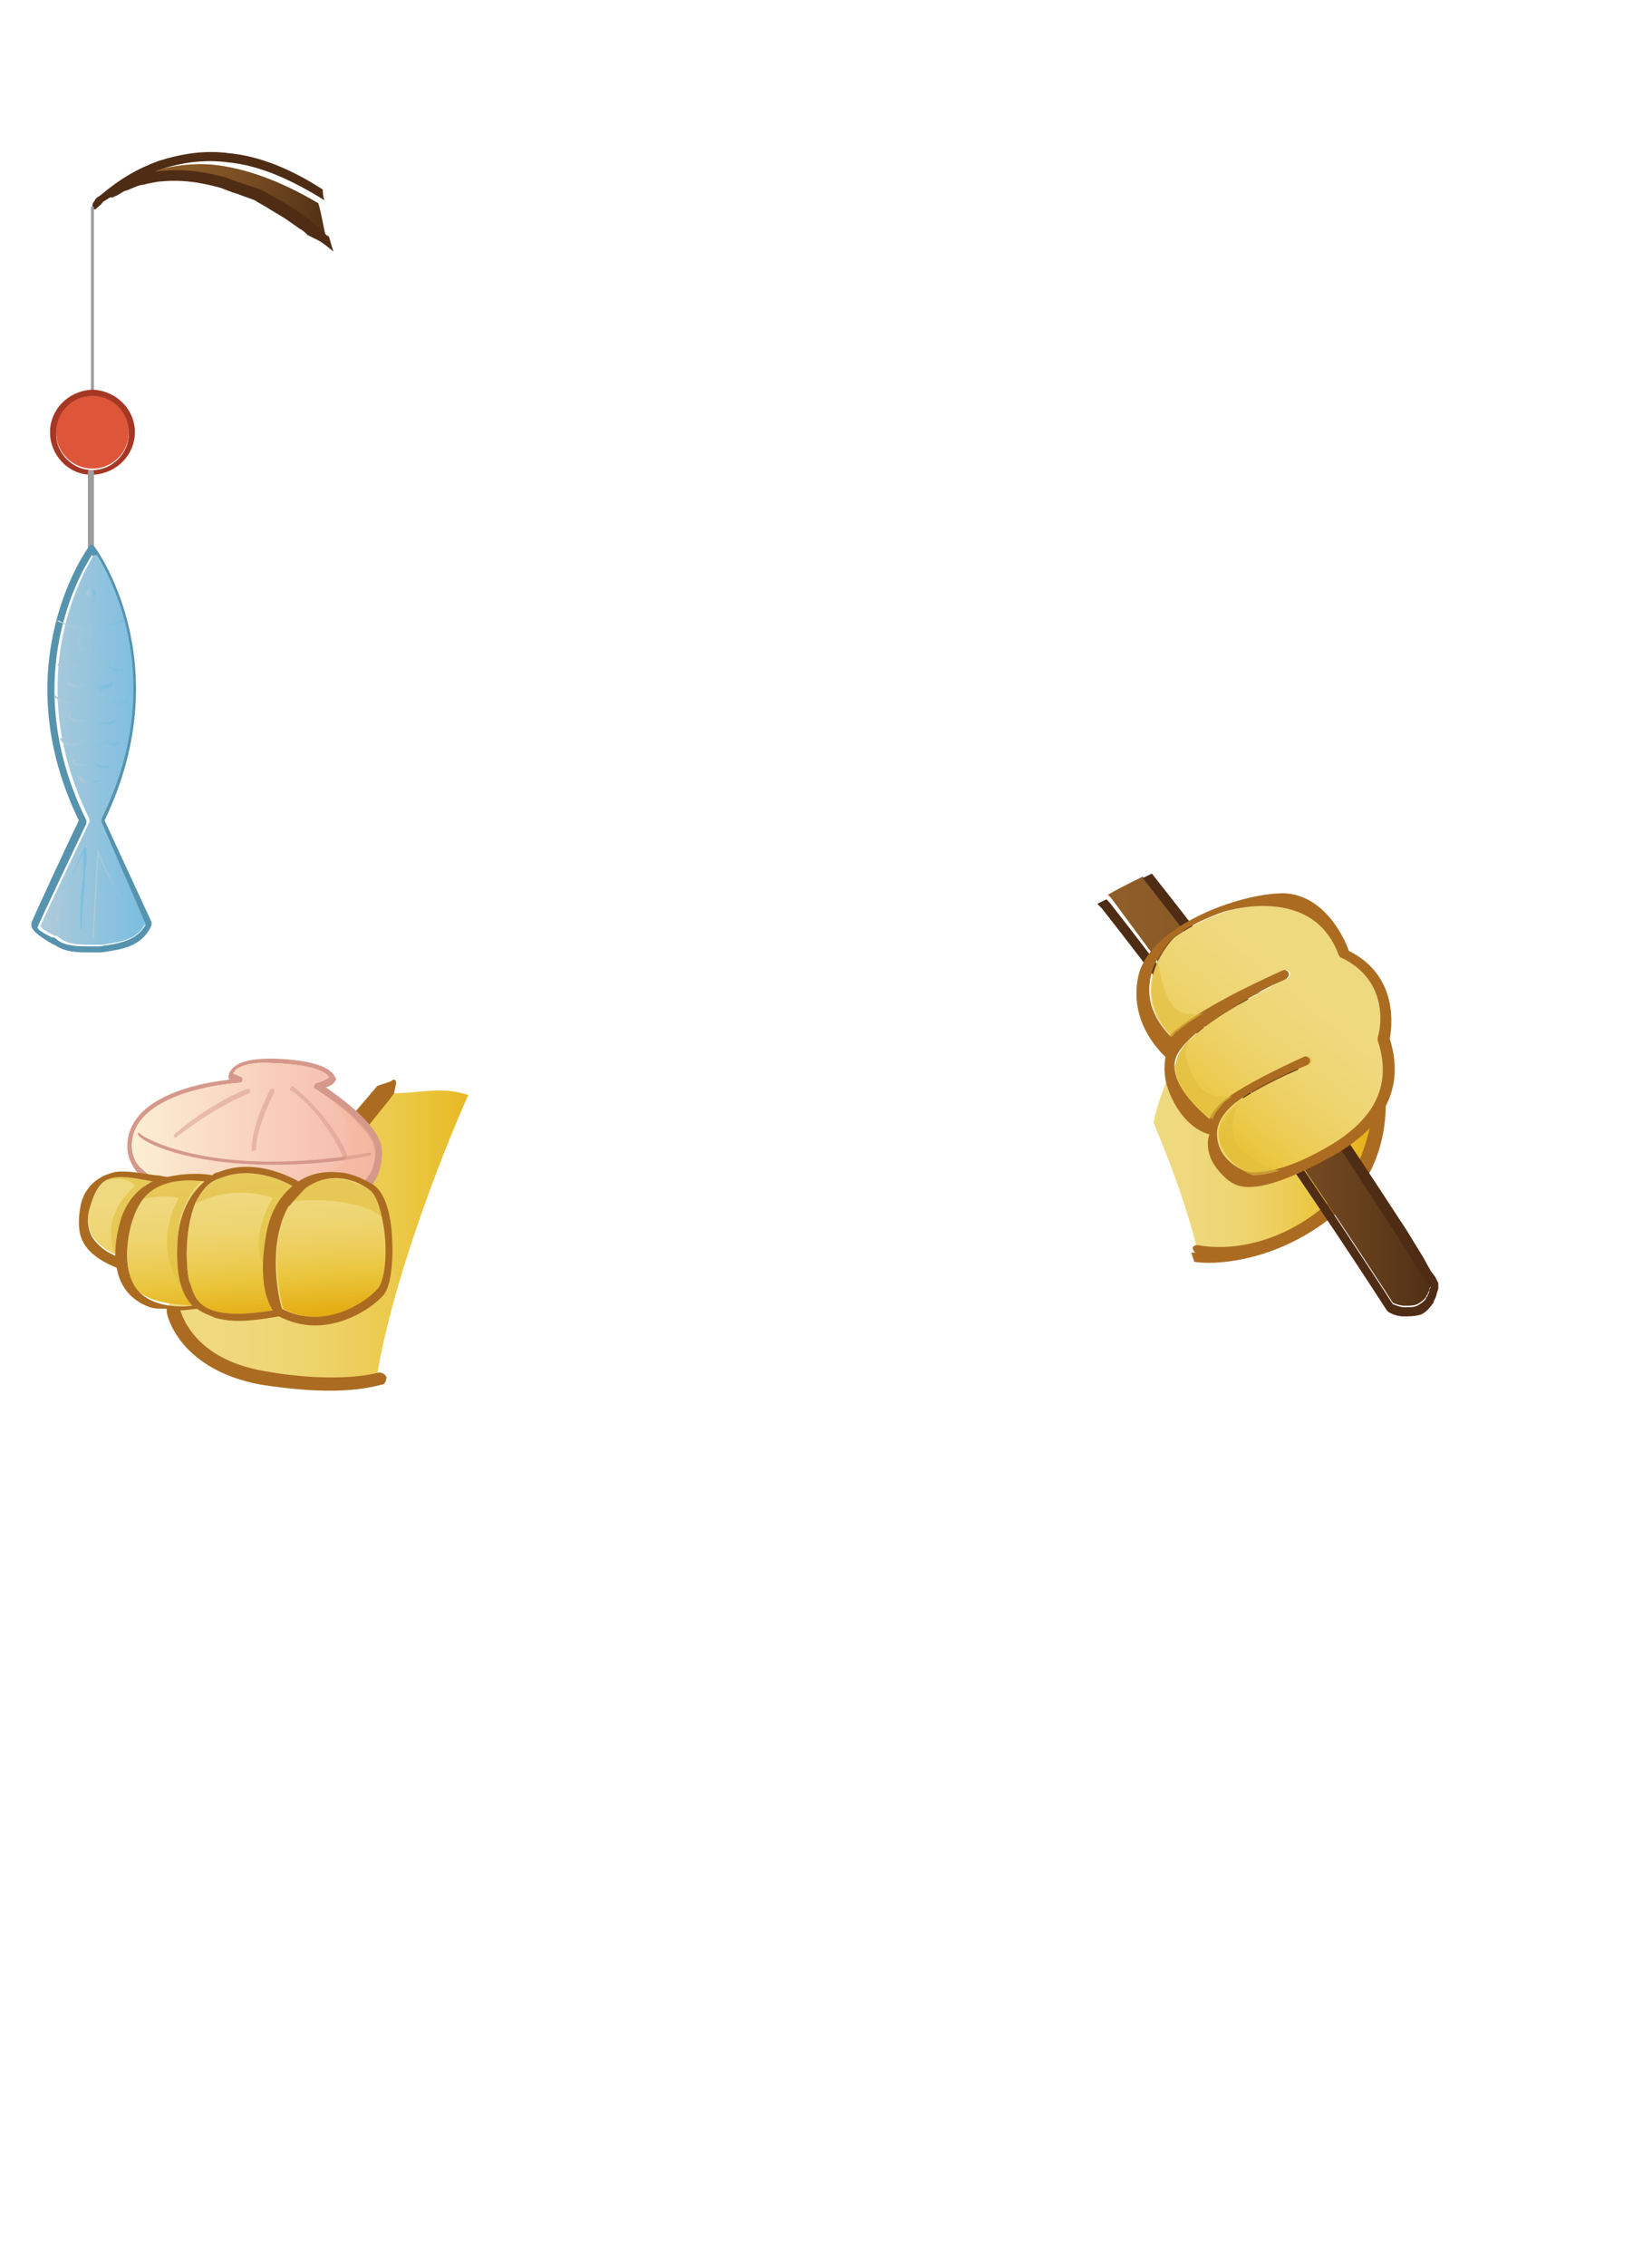 <?xml version="1.0" encoding="utf-8"?>
<!-- Generator: Adobe Illustrator 21.0.0, SVG Export Plug-In . SVG Version: 6.00 Build 0)  -->
<svg version="1.1" id="圖層_1" xmlns="http://www.w3.org/2000/svg" xmlns:xlink="http://www.w3.org/1999/xlink" x="0px" y="0px"
	 viewBox="0 0 109 149.4" style="enable-background:new 0 0 109 149.4;" xml:space="preserve">
<style type="text/css">
	.st0{fill:#AB6C21;}
	.st1{fill:url(#SVGID_1_);}
	.st2{fill:#D6988B;}
	.st3{fill:url(#SVGID_2_);}
	.st4{opacity:0.5;fill:#D6988B;enable-background:new    ;}
	.st5{opacity:0.4;fill:#F3B699;enable-background:new    ;}
	.st6{fill:url(#SVGID_3_);}
	.st7{fill:url(#SVGID_4_);}
	.st8{fill:url(#SVGID_5_);}
	.st9{fill:url(#SVGID_6_);}
	.st10{opacity:0.6;fill:#E1BE3F;enable-background:new    ;}
	.st11{fill:url(#SVGID_7_);}
	.st12{fill:url(#SVGID_8_);}
	.st13{fill:url(#SVGID_9_);}
	.st14{fill:#4F2C14;}
	.st15{fill:#9E9E9F;}
	.st16{fill:url(#SVGID_10_);}
	.st17{opacity:0.6;}
	.st18{fill:#E1BE3F;}
	.st19{fill:#A53725;}
	.st20{fill:#DD563A;}
	.st21{fill:#5693AE;}
	.st22{fill:url(#SVGID_11_);}
	.st23{fill:url(#SVGID_12_);}
	.st24{fill:url(#SVGID_13_);}
	.st25{fill:url(#SVGID_14_);}
	.st26{fill:url(#SVGID_15_);}
	.st27{fill:url(#SVGID_16_);}
	.st28{fill:url(#SVGID_17_);}
	.st29{fill:url(#SVGID_18_);}
	.st30{fill:url(#SVGID_19_);}
	.st31{fill:url(#SVGID_20_);}
	.st32{fill:url(#SVGID_21_);}
	.st33{fill:url(#SVGID_22_);}
</style>
<path class="st0" d="M20.3,85c0,0,0.1,1.4,1.4,1.5l-0.2,0.2l-1.1-0.4L20.3,85z"/>
<g>
	<g>
		
			<linearGradient id="SVGID_1_" gradientUnits="userSpaceOnUse" x1="11.23" y1="70.374" x2="33.29" y2="70.374" gradientTransform="matrix(1 0 0 -1 0 152)">
			<stop  offset="0" style="stop-color:#EFD97F"/>
			<stop  offset="0.198" style="stop-color:#EFD87C"/>
			<stop  offset="0.373" style="stop-color:#EED571"/>
			<stop  offset="0.539" style="stop-color:#EDCF5F"/>
			<stop  offset="0.698" style="stop-color:#EBC845"/>
			<stop  offset="0.753" style="stop-color:#EAC53B"/>
			<stop  offset="1" style="stop-color:#E5AD14"/>
		</linearGradient>
		<path class="st1" d="M30.9,72.2c-1.9-0.6-3-0.1-5.4-0.1l-2.4,3l-3.4,3.8l-4.8,3.9l-3.8,2.9c0,0,0.2,3.7,4.8,4.9
			c3.5,0.9,7.3,0.8,8.9,0.6C25.7,85,29.1,76.2,30.9,72.2z"/>
		<path class="st0" d="M25.5,90.8c-0.1-0.2-0.3-0.3-0.5-0.3c0,0-2.6,0.8-7.6-0.1c-4.6-0.8-5.4-3.7-5.5-4l-0.1-0.2h-0.2l-0.4-0.1
			L11,86.3c0,0.1,0,0.1,0,0.2c0,0.2,0.8,3.8,6.2,4.8c1.9,0.3,3.4,0.4,4.6,0.4c2.2,0,3.3-0.4,3.4-0.4C25.4,91.3,25.5,91,25.5,90.8z"
			/>
		<path class="st0" d="M25.8,71.3L25.8,71.3l-0.9,0.3c0,0-4.3,5-5.2,6.4l0.2,0.1l0.9-0.1l0.8-0.4l4.1-5.1l0.3-0.4l0.1-0.5
			C26.2,71.4,26.1,71,25.8,71.3z"/>
	</g>
	<g>
		<path class="st2" d="M25.2,75.9c0-1.6-2.7-3.5-3.7-4.2c0.3-0.1,0.5-0.2,0.6-0.4c0.1-0.1,0.1-0.2,0-0.3c-0.2-0.4-0.9-1.1-4.1-1.2
			c-1.4,0-2.3,0.2-2.7,0.7c-0.3,0.3-0.2,0.6-0.2,0.6v0.1c-1.9,0.2-6.7,1.1-6.7,4.4c0,0.7,0.3,1.3,0.8,1.9c1.8,1.7,6.2,2,9.3,2
			c1.6,0,2.9-0.1,3.2-0.1c1.2-0.1,2.2-0.5,2.8-1.2C25.3,77.2,25.2,75.9,25.2,75.9z M24.1,77.8c-0.5,0.6-1.4,1-2.5,1.1
			c-1,0.1-9.6,0.7-12.2-1.8c-0.5-0.4-0.7-1-0.7-1.6c0.1-3.7,7.1-4.1,7.1-4.1c0.1,0,0.2-0.1,0.2-0.2s0-0.2-0.1-0.2l-0.5-0.2
			c0-0.1,0.1-0.1,0.1-0.2c0.2-0.2,0.8-0.6,2.4-0.5c3.3,0.1,3.7,0.8,3.8,0.9c0,0.1-0.4,0.3-0.8,0.4c-0.1,0-0.1,0.1-0.2,0.2
			c0,0.1,0,0.2,0.1,0.2c1.1,0.7,3.9,2.7,3.9,4.1C24.8,75.9,24.8,77,24.1,77.8z"/>
		
			<linearGradient id="SVGID_2_" gradientUnits="userSpaceOnUse" x1="8.671" y1="77.441" x2="24.719" y2="77.441" gradientTransform="matrix(1 0 0 -1 0 152)">
			<stop  offset="0" style="stop-color:#FCEFD2"/>
			<stop  offset="1" style="stop-color:#F5B7A8"/>
		</linearGradient>
		<path class="st3" d="M24.1,77.8c-0.5,0.6-1.4,1-2.5,1.1c-1,0.1-9.6,0.7-12.2-1.8c-0.5-0.4-0.7-1-0.7-1.6c0.1-3.7,7.1-4.1,7.1-4.1
			c0.1,0,0.2-0.1,0.2-0.2s0-0.2-0.1-0.2l-0.5-0.2c0-0.1,0.1-0.1,0.1-0.2c0.2-0.2,0.8-0.6,2.4-0.5c3.3,0.1,3.7,0.8,3.8,0.9
			c0,0.1-0.4,0.3-0.8,0.4c-0.1,0-0.1,0.1-0.2,0.2c0,0.1,0,0.2,0.1,0.2c1.1,0.7,3.9,2.7,3.9,4.1C24.8,75.9,24.8,77,24.1,77.8z"/>
		<path class="st2" d="M18,76.8c-5.7,0-8.7-1.5-8.9-2v-0.1h0.1c0.1,0.3,5,3.1,15.2,1.3c0,0,0.1,0,0.1,0.1c0,0,0,0.1-0.1,0.1
			C22,76.7,19.8,76.8,18,76.8z"/>
		<path class="st4" d="M11.6,75h-0.1c-0.1-0.1,0-0.1,0-0.2c0,0,2.1-1.9,4.8-3c0.1,0,0.2,0,0.2,0.1s0,0.2-0.1,0.2
			C13.8,73.2,11.8,74.9,11.6,75C11.7,74.9,11.7,75,11.6,75z"/>
		<path class="st4" d="M16.7,75.9c-0.1,0-0.1-0.1-0.1-0.1c0-1.6,1.2-3.9,1.2-3.9c0-0.1,0.1-0.1,0.2-0.1s0.1,0.1,0.1,0.2
			c0,0-1.2,2.3-1.2,3.8C16.9,75.8,16.8,75.9,16.7,75.9z"/>
		<path class="st4" d="M22.7,76.3c-0.1,0-0.1,0-0.1-0.1c-1.2-2.7-3.3-4.3-3.4-4.3s-0.1-0.1,0-0.2c0-0.1,0.1-0.1,0.2,0
			c0,0,2.2,1.6,3.5,4.4C22.9,76.3,22.9,76.3,22.7,76.3C22.8,76.3,22.8,76.3,22.7,76.3z"/>
		<path class="st5" d="M24.8,75.9c0-1.1-1.6-2.5-2.9-3.4c0.9,1.1,2.3,3.4-0.2,4.9c-1.4,0.8-3.1,1.3-4.7,1.5c2.3,0.1,4.3-0.1,4.7-0.1
			c1.1-0.1,2-0.4,2.5-1.1C24.8,77,24.8,75.9,24.8,75.9z"/>
	</g>
	<g>
		
			<linearGradient id="SVGID_3_" gradientUnits="userSpaceOnUse" x1="21.448" y1="75.048" x2="22.197" y2="65.553" gradientTransform="matrix(1 0 0 -1 0 152)">
			<stop  offset="0" style="stop-color:#EFD97F"/>
			<stop  offset="0.198" style="stop-color:#EFD87C"/>
			<stop  offset="0.373" style="stop-color:#EED571"/>
			<stop  offset="0.539" style="stop-color:#EDCF5F"/>
			<stop  offset="0.698" style="stop-color:#EBC845"/>
			<stop  offset="0.753" style="stop-color:#EAC53B"/>
			<stop  offset="1" style="stop-color:#E5AD14"/>
		</linearGradient>
		<path class="st6" d="M25.4,80.8c0.3,1.7,0.1,3.7-0.4,4.2c-0.9,1-3.6,2.7-6.3,1.3c-0.2-0.6-1-4.1,0.4-6.7c0.3-0.6,0.7-1,1-1.3
			c1.4-1.1,3.1-0.8,4.2,0C24.8,78.8,25.2,79.7,25.4,80.8z"/>
		
			<linearGradient id="SVGID_4_" gradientUnits="userSpaceOnUse" x1="15.553" y1="74.585" x2="16.303" y2="65.089" gradientTransform="matrix(1 0 0 -1 0 152)">
			<stop  offset="0" style="stop-color:#EFD97F"/>
			<stop  offset="0.198" style="stop-color:#EFD87C"/>
			<stop  offset="0.373" style="stop-color:#EED571"/>
			<stop  offset="0.539" style="stop-color:#EDCF5F"/>
			<stop  offset="0.698" style="stop-color:#EBC845"/>
			<stop  offset="0.753" style="stop-color:#EAC53B"/>
			<stop  offset="1" style="stop-color:#E5AD14"/>
		</linearGradient>
		<path class="st7" d="M14.5,77.7c1.9-0.8,3.9,0,4.8,0.5c-0.7,0.6-1.4,1.5-1.7,3c-0.6,3.1,0,4.6,0.4,5.2c-4.7,0.8-5.1-0.7-5.4-1.6
			c0-0.1-0.1-0.2-0.1-0.3c-0.2-0.6-0.4-3.3,0.4-5.2C13.3,78.5,13.8,77.9,14.5,77.7z"/>
		
			<linearGradient id="SVGID_5_" gradientUnits="userSpaceOnUse" x1="10.731" y1="74.202" x2="11.48" y2="64.707" gradientTransform="matrix(1 0 0 -1 0 152)">
			<stop  offset="0" style="stop-color:#EFD97F"/>
			<stop  offset="0.198" style="stop-color:#EFD87C"/>
			<stop  offset="0.373" style="stop-color:#EED571"/>
			<stop  offset="0.539" style="stop-color:#EDCF5F"/>
			<stop  offset="0.698" style="stop-color:#EBC845"/>
			<stop  offset="0.753" style="stop-color:#EAC53B"/>
			<stop  offset="1" style="stop-color:#E5AD14"/>
		</linearGradient>
		<path class="st8" d="M9.2,85.2c-0.6-0.5-0.9-1.6-0.8-2.9c0.1-1.6,0.7-3.1,1.5-3.7c1.1-0.9,2.8-0.8,3.6-0.7
			c-0.7,0.6-1.7,1.8-1.8,4.1c-0.1,2.2,0.3,3.4,1,4.1C11.8,86,10.2,86,9.2,85.2z"/>
		<g>
			
				<linearGradient id="SVGID_6_" gradientUnits="userSpaceOnUse" x1="7.911" y1="73.98" x2="8.661" y2="64.484" gradientTransform="matrix(1 0 0 -1 0 152)">
				<stop  offset="0" style="stop-color:#EFD97F"/>
				<stop  offset="0.198" style="stop-color:#EFD87C"/>
				<stop  offset="0.373" style="stop-color:#EED571"/>
				<stop  offset="0.539" style="stop-color:#EDCF5F"/>
				<stop  offset="0.698" style="stop-color:#EBC845"/>
				<stop  offset="0.753" style="stop-color:#EAC53B"/>
				<stop  offset="1" style="stop-color:#E5AD14"/>
			</linearGradient>
			<path class="st9" d="M10.2,77.8c-0.7,0.3-1.6,1-2.1,2.4c-0.3,0.8-0.5,1.7-0.5,2.5c-0.5-0.2-1.1-0.6-1.5-1.2
				c-0.3-0.5-0.4-1.2-0.2-1.9C6.7,77.3,7.5,77.3,10.2,77.8z"/>
			<path class="st10" d="M10.2,77.8c-1.6-0.3-2.5-0.4-3.1,0c0.1,0,1.3-0.3,1.8,0.4c0,0-2.4,1.9-1.3,4.5c0-0.8,0.2-1.7,0.5-2.5
				C8.6,78.8,9.5,78.2,10.2,77.8z"/>
			<path class="st10" d="M9.8,78.5c-0.5,0.4-0.9,1-1.1,1.8l0.6-1.2c0,0,1.4-0.4,2.5-0.1c0,0-2,3.1,0.4,6.2l0,0
				c-0.4-0.7-0.6-1.8-0.5-3.4c0.1-2.3,1.1-3.5,1.8-4.1C12.6,77.8,11,77.8,9.8,78.5z"/>
			<path class="st10" d="M14.5,77.7c-0.7,0.3-1.2,0.8-1.6,1.7c0,0,2.2-1.4,5.1-0.4c0,0-1.6,2.5-0.6,4.4l0,0c0-0.6,0.1-1.3,0.3-2.2
				c0.3-1.5,1-2.5,1.7-3C18.4,77.8,16.5,76.9,14.5,77.7z"/>
			<path class="st10" d="M24.3,78.4c-1.2-0.7-2.9-1.1-4.2,0c-0.3,0.2-0.5,0.5-0.7,0.8c1.4-0.1,4.2-0.2,5.9,1.1
				C25.1,79.4,24.7,78.7,24.3,78.4z"/>
			<path class="st0" d="M11,86.3c0,0,0.6,0.1,0.8,0.1l0,0c0,0,0,0,0.1,0c0.5,0,0.9-0.1,1.1-0.1c0.4,0.3,0.8,0.4,1.2,0.6l0,0
				c0.4,0.1,0.9,0.2,1.5,0.2c0.7,0,1.6-0.1,2.7-0.3c0.8,0.4,1.6,0.6,2.4,0.6c2,0,3.8-1.2,4.5-2c0.6-0.7,0.7-2.9,0.5-4.6
				c-0.1-0.8-0.4-2.2-1.2-2.7c-0.7-0.4-1.5-0.8-2.4-0.8l0,0c0,0-1.3-0.2-2.5,0.6c-0.9-0.5-3.1-1.5-5.3-0.6c0,0-0.2,0-0.4,0.2
				c-0.4-0.1-1.6-0.2-2.9,0.1c-0.3,0-0.5-0.1-0.8-0.1c-1.4-0.2-2.4-0.4-3.1-0.1l0,0c0,0-1.6,0.4-1.9,2.2c-0.3,1.8,0,3,2.4,4
				c0.2,1.1,0.8,2.1,2.2,2.6l0,0C10.2,86.3,10.6,86.3,11,86.3z M20.1,78.4c1.4-1.1,3.1-0.8,4.2,0c0.5,0.3,0.8,1.2,1,2.4
				c0.3,1.7,0.1,3.7-0.4,4.2c-0.9,1-3.6,2.7-6.3,1.3c-0.2-0.6-1-4.1,0.4-6.7C19.3,79.3,19.7,78.8,20.1,78.4z M14.5,77.7
				c1.9-0.8,3.9,0,4.8,0.5c-0.7,0.6-1.4,1.5-1.7,3c-0.6,3.1,0,4.6,0.4,5.2c-4.7,0.8-5.1-0.7-5.4-1.6c0-0.1-0.1-0.2-0.1-0.3
				c-0.2-0.6-0.4-3.3,0.4-5.2C13.3,78.5,13.8,77.9,14.5,77.7z M7.6,82.8c-0.5-0.2-1.1-0.6-1.5-1.2c-0.3-0.5-0.4-1.2-0.2-1.9
				c0.7-2.4,1.5-2.3,4.2-1.8c-0.7,0.3-1.6,1-2.1,2.4C7.8,81,7.6,81.8,7.6,82.8z M8.4,82.3c0.1-1.6,0.7-3.1,1.5-3.7
				c1.1-0.9,2.8-0.8,3.6-0.7c-0.7,0.6-1.7,1.8-1.8,4.1c-0.1,2.2,0.3,3.4,1,4.1c-0.8,0.1-2.4,0.1-3.4-0.8C8.6,84.7,8.3,83.5,8.4,82.3
				z"/>
		</g>
	</g>
</g>
<g>
	
		<linearGradient id="SVGID_7_" gradientUnits="userSpaceOnUse" x1="76.1" y1="76.915" x2="90.964" y2="76.915" gradientTransform="matrix(1 0 0 -1 0 152)">
		<stop  offset="0" style="stop-color:#EFD97F"/>
		<stop  offset="0.198" style="stop-color:#EFD87C"/>
		<stop  offset="0.373" style="stop-color:#EED571"/>
		<stop  offset="0.539" style="stop-color:#EDCF5F"/>
		<stop  offset="0.698" style="stop-color:#EBC845"/>
		<stop  offset="0.753" style="stop-color:#EAC53B"/>
		<stop  offset="1" style="stop-color:#E5AD14"/>
	</linearGradient>
	<path class="st11" d="M89.6,68.6c-0.8-1.7-8.4-1.3-10.6,0c-1.7,1-2.6,4.1-2.9,5.4c1,2.4,2.1,5.2,2.9,8.4l1.1,0.3l3.8-0.7l2.3-1.3
		l2.9-2.4l1.1-2.7l0.7-1.9C91,73.6,90.4,70.3,89.6,68.6z"/>
	<path class="st0" d="M78.6,82.6l0.2,0.6c1,0.2,5.4,0.2,9.5-3.3s3-8.7,3-8.7l-0.2-0.3l-0.5,0.5c0.1,0.8,0.1,2.7-0.9,5.1
		c-1.4,3.3-6.2,6.4-10.7,5.6c-0.2,0-0.3,0.1-0.3,0.2s0.1,0.3,0.2,0.3L78.6,82.6z M79.2,82.7L79.2,82.7
		C79.3,82.7,79.2,82.7,79.2,82.7L79.2,82.7z"/>
</g>
<linearGradient id="SVGID_8_" gradientUnits="userSpaceOnUse" x1="9.419" y1="138.788" x2="21.46" y2="138.788" gradientTransform="matrix(1 0 0 -1 0 152)">
	<stop  offset="0" style="stop-color:#8F5E29"/>
	<stop  offset="0.234" style="stop-color:#8A5A27"/>
	<stop  offset="0.507" style="stop-color:#7C5023"/>
	<stop  offset="0.799" style="stop-color:#653F1C"/>
	<stop  offset="1" style="stop-color:#503015"/>
</linearGradient>
<path class="st12" d="M21,15.2c0.2,0.1,0.3,0.2,0.5,0.4c-0.2-0.8-0.3-1.6-0.5-2.2c-2.2-1.3-4.4-2.2-6.6-2.5c-1.5-0.2-3.1,0-4.7,0.5
	c-0.1,0-0.2,0.1-0.3,0.1c0.1,0,0.2,0,0.2,0c1.5-0.2,3.1-0.1,4.7,0.4l0.6,0.2c0.1,0,0.2,0.1,0.3,0.1l0.3,0.1l1.1,0.4
	c0.4,0.2,0.7,0.4,1.1,0.6l0.6,0.3c0.2,0.1,0.3,0.2,0.6,0.3l1.1,0.7c0.2,0.1,0.3,0.2,0.5,0.4L21,15.2z"/>
<linearGradient id="SVGID_9_" gradientUnits="userSpaceOnUse" x1="73.008" y1="80.05" x2="94.379" y2="80.05" gradientTransform="matrix(1 0 0 -1 0 152)">
	<stop  offset="0" style="stop-color:#8F5E29"/>
	<stop  offset="0.234" style="stop-color:#8A5A27"/>
	<stop  offset="0.507" style="stop-color:#7C5023"/>
	<stop  offset="0.799" style="stop-color:#653F1C"/>
	<stop  offset="1" style="stop-color:#503015"/>
</linearGradient>
<path class="st13" d="M94.4,84.8L94.4,84.8l-0.2-0.3l-0.3-0.4l-0.6-0.9l-1.1-1.8c-0.8-1.2-1.5-2.3-2.3-3.5c-1.5-2.3-3.1-4.6-4.7-6.9
	c-3.2-4.5-6.4-8.9-9.8-13.2c-0.2,0.1-0.4,0.2-0.6,0.3c-0.6,0.3-1.2,0.6-1.7,0.9c0.1,0.1,0.1,0.1,0.2,0.2
	c6.5,8.7,12.7,17.6,18.6,26.7c0.2,0.1,0.5,0.2,0.8,0.2s0.6,0,0.8-0.1c0.2-0.1,0.5-0.3,0.6-0.5c0-0.1,0.1-0.1,0.1-0.2l0.1-0.2
	C94.3,85,94.3,85,94.4,84.8L94.4,84.8z"/>
<path class="st14" d="M21.1,15.9c0.3,0.2,0.7,0.5,0.9,0.7c-0.1-0.3-0.2-0.7-0.3-1c-0.2-0.1-0.3-0.2-0.4-0.4l-0.5-0.4
	c-0.2-0.1-0.3-0.3-0.5-0.4l-1-0.7c-0.2-0.1-0.3-0.2-0.5-0.3l-0.5-0.3c-0.4-0.2-0.7-0.4-1.1-0.6L16,12.1L15.7,12
	c-0.1,0-0.2-0.1-0.3-0.1l-0.5-0.2c-1.5-0.4-2.9-0.6-4.5-0.4c-0.1,0-0.2,0-0.2,0c0.1,0,0.2-0.1,0.3-0.1c1.5-0.5,3-0.7,4.5-0.5
	c2.2,0.2,4.3,1.2,6.4,2.5c-0.1-0.3-0.1-0.5-0.1-0.7c-2-1.3-4.1-2.2-6.2-2.4c-1.5-0.2-3,0-4.6,0.5c-1.4,0.5-2.6,1.2-3.9,2.3
	c-0.2,0.1-0.3,0.2-0.4,0.4l0,0l0,0c-0.1,0.1-0.1,0.2-0.1,0.4c0,0.1,0.1,0.1,0.1,0.1c0.1,0,0.1,0,0.1,0l0,0l0,0l0,0
	c0.2-0.2,0.4-0.3,0.5-0.5C7,13.2,7.1,13.1,7.3,13c0.1,0.1,0.3-0.1,0.4-0.1l0.5-0.3c0.4-0.1,0.7-0.3,1.1-0.4c0.2,0,0.4-0.1,0.5-0.1
	l0.5-0.1c1.5-0.2,2.9,0,4.3,0.4l0.5,0.2c0.1,0,0.2,0.1,0.3,0.1l0.3,0.1l1.1,0.4c0.3,0.2,0.7,0.4,1,0.6l0.5,0.3
	c0.2,0.1,0.3,0.2,0.5,0.3l1,0.7c0.2,0.1,0.3,0.2,0.5,0.4L21.1,15.9z"/>
<path class="st14" d="M94.9,84.6L94.9,84.6l-0.1-0.2l-0.1-0.2l-0.3-0.4l-0.5-0.9l-1.1-1.8c-0.8-1.2-1.5-2.3-2.3-3.5
	c-1.5-2.3-3.1-4.6-4.7-6.9c-3.1-4.5-6.4-8.8-9.8-13.1c-0.2,0.1-0.4,0.2-0.6,0.3c3.4,4.3,6.7,8.7,9.8,13.2c1.6,2.3,3.2,4.5,4.7,6.9
	c0.8,1.2,1.5,2.3,2.3,3.5l1.1,1.8l0.6,0.9l0.3,0.4l0.1,0.2l0.1,0.1l0,0c-0.1,0.1-0.1,0.2-0.1,0.3l-0.1,0.2c0,0.1-0.1,0.1-0.1,0.2
	c-0.1,0.2-0.4,0.4-0.6,0.5s-0.5,0.1-0.8,0.1s-0.5-0.1-0.8-0.2c-5.9-9.1-12-18-18.7-26.5c-0.1-0.1-0.1-0.1-0.2-0.2
	c-0.2,0.1-0.4,0.2-0.6,0.3c0.1,0.1,0.2,0.2,0.3,0.3c6.7,8.5,12.9,17.4,18.8,26.5l0,0l0.1,0.1c0.3,0.2,0.7,0.3,1,0.3
	c0.4,0,0.7,0,1.1-0.1c0.3-0.1,0.6-0.4,0.8-0.7c0.1-0.1,0.1-0.1,0.1-0.2l0.1-0.2c0.1-0.2,0.1-0.4,0.2-0.6
	C94.9,84.7,94.9,84.7,94.9,84.6z"/>
<path class="st15" d="M6.1,26C6,26,6,25.9,6,25.9V13.7c0-0.1,0.1-0.1,0.1-0.1c0.1,0,0.1,0.1,0.1,0.1v12.2C6.2,26,6.1,26,6.1,26z"/>
<g>
	
		<linearGradient id="SVGID_10_" gradientUnits="userSpaceOnUse" x1="-71.368" y1="37.388" x2="-55.576" y2="31.264" gradientTransform="matrix(-0.872 0.489 -0.489 -0.872 43.34 131.074)">
		<stop  offset="0" style="stop-color:#EFD97F"/>
		<stop  offset="0.198" style="stop-color:#EFD87C"/>
		<stop  offset="0.373" style="stop-color:#EED571"/>
		<stop  offset="0.539" style="stop-color:#EDCF5F"/>
		<stop  offset="0.698" style="stop-color:#EBC845"/>
		<stop  offset="0.753" style="stop-color:#EAC53B"/>
		<stop  offset="1" style="stop-color:#E5AD14"/>
	</linearGradient>
	<path class="st16" d="M79.9,73.8c0.1-0.3,0.3-0.6,0.6-0.9c1.1-1.2,5.5-3.1,5.6-3.2s0.3,0,0.4,0.1s0,0.3-0.1,0.4
		c-1.4,0.6-2.9,1.3-4.2,2.1c-0.8,0.5-1.7,1.3-1.8,2.3c0,0.1,0,0.2,0,0.3c0.2,1.6,1.8,2.4,2.3,2.4c1,0,2.5-0.3,4.5-1.4
		c3.6-1.9,4.8-4.3,3.8-7.3c0-0.1,0-0.1,0-0.2c0-0.2,0.9-3.7-2.5-5.3c-0.1,0-0.1-0.1-0.1-0.2c-1.7-4.5-7.2-2.9-7.5-2.8
		c-1.2,0.4-2.4,1-3.4,1.7c0,0-3.3,3.2-0.2,6.5l0,0l0,0c0.1-0.2,0.3-0.3,0.4-0.4c2.2-1.8,6.8-3.9,7-3.9c0.1-0.1,0.3,0,0.4,0.1
		s0,0.3-0.1,0.4c0,0-0.7,0.3-1.6,0.8l-0.5,0.3c0.3-0.1,0.5-0.2,0.5-0.2c-0.6,0.3-0.5,0.2-0.5,0.2c-1.3,0.7-4.6,2.5-5.2,4.1
		C76.9,71.6,79.9,73.8,79.9,73.8z"/>
	<g>
		<path class="st0" d="M79.9,76.4c0.2,0.5,0.9,1.4,1.6,1.7c0.9,0.4,2.6,0.2,6.1-1.7c0.1,0,0.1-0.1,0.2-0.1c3.6-2,4.9-4.6,3.9-7.8
			c0.1-0.6,0.7-4.1-2.7-5.8c-0.2-0.6-1.5-3.7-4.3-3.8c-3,0-8.9,2.2-9.6,5.5c-0.6,2.9,1.3,4.8,1.8,5.3c-0.1,0.6-0.1,1.2,0.1,1.9
			c0.5,1.6,1.6,2.9,2.8,3.2C79.6,75.4,79.7,75.9,79.9,76.4z M77.6,69.7c0.6-1.5,3.9-3.4,5.2-4.1c0,0-0.1,0,0.5-0.2
			c0,0-0.2,0.1-0.5,0.2l0.5-0.3c0.9-0.5,1.6-0.7,1.6-0.8c0.1-0.1,0.2-0.2,0.1-0.4c-0.1-0.1-0.2-0.2-0.4-0.1c-0.2,0.1-4.8,2.1-7,3.9
			c-0.2,0.1-0.3,0.3-0.4,0.4l0,0l0,0c-3.2-3.3,0.2-6.5,0.2-6.5c1-0.7,2.2-1.3,3.4-1.7c0.4-0.1,5.8-1.7,7.5,2.8
			c0,0.1,0.1,0.1,0.1,0.2c3.5,1.6,2.6,5.1,2.5,5.3c0,0.1,0,0.1,0,0.2c1,3-0.2,5.4-3.8,7.3c-2,1.1-3.4,1.4-4.5,1.4
			c-0.5,0-2.2-0.7-2.3-2.4c0-0.1,0-0.2,0-0.3c0.1-1,1-1.8,1.8-2.3c1.3-0.9,2.8-1.5,4.2-2.1c0.1-0.1,0.2-0.2,0.1-0.4
			c-0.1-0.1-0.2-0.2-0.4-0.1c-0.2,0.1-4.5,2-5.6,3.2c-0.3,0.3-0.5,0.6-0.6,0.9C79.9,73.8,76.9,71.6,77.6,69.7z"/>
		<g class="st17">
			<path class="st18" d="M78.1,66.8c0.5,0.1,0.9,0.1,1.3,0c-0.6,0.4-1.3,0.8-1.7,1.2c-0.2,0.1-0.3,0.3-0.4,0.4l0,0l0,0
				c-1.9-1.9-1.5-3.8-0.9-5.1C76.4,63.4,76.8,66.6,78.1,66.8z"/>
			<path class="st18" d="M78.6,68.4c-0.3,0.5-0.5,1-0.3,1.5c0.5,1.6,1.1,2.6,3,2.4c-0.3,0.2-0.6,0.4-0.7,0.6
				c-0.3,0.3-0.5,0.6-0.6,0.9c0,0-3.1-2.2-2.3-4.1C77.8,69.3,78.2,68.8,78.6,68.4z"/>
			<path class="st18" d="M80.5,75c0-0.1,0-0.2,0-0.3c0.1-0.7,0.6-1.3,1.1-1.8c-0.3,0.8-0.6,2.2,0.5,3.1c0.9,0.7,1.7,1,2.3,1.2
				c-0.7,0.2-1.2,0.3-1.7,0.3C82.3,77.4,80.7,76.7,80.5,75z"/>
		</g>
	</g>
</g>
<path class="st19" d="M6.2,25.7L6.2,25.7H6c-1.5,0.1-2.7,1.3-2.7,2.8s1.2,2.8,2.7,2.8h0.1h0.1c1.5-0.1,2.7-1.3,2.7-2.8
	S7.7,25.8,6.2,25.7z M6.1,31c-1.3,0-2.4-1.1-2.4-2.4s1.1-2.4,2.4-2.4s2.4,1.1,2.4,2.4S7.4,31,6.1,31z"/>
<ellipse class="st20" cx="6.1" cy="28.5" rx="2.4" ry="2.4"/>
<g>
	<path class="st15" d="M6.2,31.1v5.4c0,0.1,0,0.1-0.1,0.1c0,0,0,0-0.1,0c0,0,0,0-0.1,0s-0.1-0.1-0.1-0.1v-5.4C5.8,31,5.9,31,5.9,31
		C6.1,31,6.2,31,6.2,31.1z"/>
	<path class="st21" d="M10,60.8l-3.1-6.7c5-10.4-0.6-18-0.7-18.1l0,0c-0.1-0.1-0.2-0.1-0.3,0l0,0c-0.1,0.1-5.7,7.8-0.7,18.1
		c-0.4,0.8-3.1,6.6-3.1,6.7c-0.2,0.5,0.5,0.9,1.1,1.3c0.2,0.1,0.3,0.2,0.4,0.2c0.7,0.5,1.5,0.5,2.4,0.5h0.1c0.2,0,0.4,0,0.6,0l0,0
		c1.4-0.2,2.7-0.4,3.3-1.8C10,61,10,60.9,10,60.8z M6.6,62.4L6.6,62.4c-0.2,0-0.4,0-0.6,0H5.9c-0.8,0-1.5,0-2.1-0.4
		c-0.1-0.1-0.2-0.2-0.4-0.2c-0.8-0.4-1-0.6-0.9-0.7c0-0.1,3.2-6.8,3.2-6.8c0-0.1,0-0.1,0-0.2C1.3,45.2,5,38.3,6,36.7
		c0,0,0-0.1,0.1-0.1c0,0,0,0.1,0.1,0.1c1,1.6,4.7,8.5,0.3,17.4c0,0.1,0,0.1,0,0.2L9.6,61C9,62,8,62.2,6.6,62.4z"/>
	
		<linearGradient id="SVGID_11_" gradientUnits="userSpaceOnUse" x1="2.498" y1="102.55" x2="9.575" y2="102.55" gradientTransform="matrix(1 0 0 -1 0 152)">
		<stop  offset="0" style="stop-color:#B0CBD9"/>
		<stop  offset="1" style="stop-color:#7ABEE1"/>
	</linearGradient>
	<path class="st22" d="M9.6,60.9C9,62,8,62.1,6.7,62.3l0,0c-0.2,0-0.3,0-0.5,0H6.1c-0.8,0-1.5,0-2.1-0.4c-0.1-0.1-0.2-0.2-0.4-0.2
		c-0.8-0.4-1-0.6-0.9-0.7c0-0.1,3.2-6.8,3.2-6.8c0-0.1,0-0.1,0-0.2c-4.4-8.9-0.7-15.8,0.3-17.4c0,0,0,0,0.1,0h0.1
		c1,1.6,4.7,8.5,0.3,17.4c0,0.1,0,0.1,0,0.2L9.6,60.9z"/>
	<g>
		
			<linearGradient id="SVGID_12_" gradientUnits="userSpaceOnUse" x1="3.983" y1="110.122" x2="8.136" y2="110.122" gradientTransform="matrix(1 0 0 -1 0 152)">
			<stop  offset="0" style="stop-color:#B0CBD9"/>
			<stop  offset="1" style="stop-color:#7ABEE1"/>
		</linearGradient>
		<path class="st23" d="M5.4,41.5c-0.1,0.2-0.4,0.7-0.3,1.1c0.1,0.2,0.4,0.3,0.7,0.3c0.4,0,0.7-0.1,0.8-0.4c0.2-0.4,0.1-0.9,0-1.1
			C7,41.3,7.5,41.2,8.1,41c0,0,0.1-0.1,0-0.1c0,0-0.1-0.1-0.1,0c-2.6,1.1-4.1,0-4.1,0H3.8V41C4,41,4.5,41.4,5.4,41.5z M6.1,41.5
			l0.1,0.7c0,0,0,0.1,0.1,0.1l0,0c0,0,0.1,0,0.1-0.1l-0.1-0.7c0.1,0,0.2,0,0.3,0c0.1,0.2,0.2,0.7,0,1c-0.1,0.2-0.4,0.3-0.7,0.3
			c-0.3,0-0.5-0.1-0.6-0.2c-0.1-0.3,0.2-0.8,0.3-1c0.1,0,0.2,0,0.2,0l-0.1,0.7c0,0,0,0.1,0.1,0.1l0,0c0,0,0.1,0,0.1-0.1L6.1,41.5
			C6,41.5,6.1,41.5,6.1,41.5z"/>
		
			<linearGradient id="SVGID_13_" gradientUnits="userSpaceOnUse" x1="3.953" y1="108" x2="8.149" y2="108" gradientTransform="matrix(1 0 0 -1 0 152)">
			<stop  offset="0" style="stop-color:#B0CBD9"/>
			<stop  offset="1" style="stop-color:#7ABEE1"/>
		</linearGradient>
		<path class="st24" d="M4.9,44c0.1,0,0.2-0.1,0.2-0.1c0.1,0,0.1-0.1,0.2-0.1l0.1,0.1c0.1,0.1,0.3,0.2,0.5,0.2c0.3,0.1,0.7,0,1-0.1
			c0.2-0.1,0.4,0.1,0.6,0.2s0.4,0,0.6,0c0.1,0,0.1-0.2,0-0.1c-0.2,0.1-0.5,0.1-0.7-0.1c-0.1-0.1-0.2-0.2-0.4-0.1
			c-0.2,0.1-0.3,0.2-0.5,0.2s-0.4,0-0.6,0c-0.2-0.1-0.3-0.2-0.5-0.3c-0.1-0.1-0.2,0-0.3,0c-0.4,0.3-0.8,0.3-1.2,0
			c-0.1-0.1-0.1,0.1-0.1,0.1C4.2,44,4.6,44.1,4.9,44z"/>
		
			<linearGradient id="SVGID_14_" gradientUnits="userSpaceOnUse" x1="4.481" y1="106.763" x2="7.437" y2="106.763" gradientTransform="matrix(1 0 0 -1 0 152)">
			<stop  offset="0" style="stop-color:#B0CBD9"/>
			<stop  offset="1" style="stop-color:#7ABEE1"/>
		</linearGradient>
		<path class="st25" d="M7.4,45c-0.2,0.1-0.5,0.2-0.7,0.2c-0.1,0-0.2-0.1-0.4-0.1C6.2,45,6.1,45,6,45s-0.2,0.1-0.3,0.1
			c-0.1,0-0.3,0.1-0.4,0.1c-0.3,0-0.5-0.1-0.8-0.2c-0.1,0-0.2,0.1-0.1,0.1c0.2,0.1,0.5,0.2,0.7,0.2c0.1,0,0.3,0,0.4,0
			s0.3-0.2,0.5-0.1c0.1,0,0.2,0.1,0.3,0.2c0.1,0,0.2,0.1,0.3,0.1c0.3,0,0.5-0.1,0.7-0.2C7.5,45.1,7.5,44.9,7.4,45z"/>
		
			<linearGradient id="SVGID_15_" gradientUnits="userSpaceOnUse" x1="3.908" y1="105.821" x2="8.451" y2="105.821" gradientTransform="matrix(1 0 0 -1 0 152)">
			<stop  offset="0" style="stop-color:#B0CBD9"/>
			<stop  offset="1" style="stop-color:#7ABEE1"/>
		</linearGradient>
		<path class="st26" d="M4.8,46.4c0.2,0,0.3-0.1,0.5-0.1c0.2-0.1,0.4,0.2,0.7,0.2c0.2,0,0.4,0,0.5,0s0.2-0.1,0.3-0.1
			c0,0,0.1,0,0.1-0.1c0.1,0,0.2,0,0.3,0c0.4,0.2,0.8,0.2,1.2,0c0.1,0,0-0.2-0.1-0.1c-0.2,0.1-0.5,0.2-0.8,0.1
			c-0.2,0-0.3-0.2-0.5-0.2s-0.4,0.1-0.5,0.2c-0.2,0.1-0.5,0.1-0.7,0.1c-0.1,0-0.2-0.1-0.3-0.1c-0.1,0-0.1-0.1-0.2-0.1
			S5,46.3,4.9,46.3c-0.4,0.1-0.9-0.1-1.2-0.4c-0.1-0.1-0.2,0-0.1,0.1C4.1,46.3,4.4,46.4,4.8,46.4z"/>
		
			<linearGradient id="SVGID_16_" gradientUnits="userSpaceOnUse" x1="4.566" y1="104.588" x2="7.574" y2="104.588" gradientTransform="matrix(1 0 0 -1 0 152)">
			<stop  offset="0" style="stop-color:#B0CBD9"/>
			<stop  offset="1" style="stop-color:#7ABEE1"/>
		</linearGradient>
		<path class="st27" d="M5.5,47.6c0.1,0,0.1,0,0.2,0s0.1-0.1,0.2-0.1s0.2,0.1,0.2,0.1c0.1,0,0.1,0.1,0.2,0.1s0.3,0.1,0.4,0.1
			c0.3,0,0.6,0,0.9-0.2c0.1,0,0-0.2-0.1-0.1c-0.3,0.1-0.5,0.2-0.8,0.1c-0.3,0-0.5-0.1-0.8-0.2c-0.1,0-0.1-0.1-0.2,0
			s-0.2,0.1-0.4,0.1c-0.2,0-0.8-0.1-0.7-0.4c0-0.1-0.1-0.1-0.1,0c0,0.3,0.3,0.4,0.5,0.5C5.2,47.6,5.3,47.6,5.5,47.6z"/>
		
			<linearGradient id="SVGID_17_" gradientUnits="userSpaceOnUse" x1="4.076" y1="103.064" x2="7.867" y2="103.064" gradientTransform="matrix(1 0 0 -1 0 152)">
			<stop  offset="0" style="stop-color:#B0CBD9"/>
			<stop  offset="1" style="stop-color:#7ABEE1"/>
		</linearGradient>
		<path class="st28" d="M7.9,48.9C7.9,48.8,7.8,48.7,7.9,48.9c-0.2,0.2-0.7,0.2-0.8-0.1c0-0.1-0.1-0.1-0.1,0
			c-0.2,0.2-0.5,0.3-0.8,0.3c-0.1,0-0.3,0-0.4-0.1c-0.1,0-0.2-0.1-0.3-0.2c-0.1,0-0.1,0-0.2,0C5.2,48.9,5.1,49,4.9,49
			c-0.3,0.1-0.7,0-0.8-0.3c0-0.1-0.2,0-0.1,0.1c0.1,0.2,0.4,0.4,0.6,0.4s0.3,0,0.5-0.1c0.1,0,0.1-0.1,0.2-0.1c0.1-0.1,0.1-0.1,0.2,0
			C6,49.3,6.6,49.3,7,48.9C7.2,49.3,7.8,49.3,7.9,48.9z"/>
		
			<linearGradient id="SVGID_18_" gradientUnits="userSpaceOnUse" x1="4.812" y1="101.664" x2="7.039" y2="101.664" gradientTransform="matrix(1 0 0 -1 0 152)">
			<stop  offset="0" style="stop-color:#B0CBD9"/>
			<stop  offset="1" style="stop-color:#7ABEE1"/>
		</linearGradient>
		<path class="st29" d="M4.8,50.1c-0.1,0.3,0.3,0.4,0.5,0.4c0.3,0,0.5,0,0.8-0.2c0.3,0.3,0.6,0.4,1,0.3c0.1,0,0.1-0.2,0-0.1
			c-0.3,0.1-0.7-0.1-0.9-0.3H6.1c-0.2,0.1-0.4,0.2-0.6,0.2c-0.1,0-0.2,0-0.3,0c-0.1,0-0.3-0.1-0.2-0.2C4.9,50,4.8,50,4.8,50.1z"/>
		
			<linearGradient id="SVGID_19_" gradientUnits="userSpaceOnUse" x1="5.22" y1="100.571" x2="6.668" y2="100.571" gradientTransform="matrix(1 0 0 -1 0 152)">
			<stop  offset="0" style="stop-color:#B0CBD9"/>
			<stop  offset="1" style="stop-color:#7ABEE1"/>
		</linearGradient>
		<path class="st30" d="M6.6,51.5C6.7,51.5,6.7,51.3,6.6,51.5c-0.3,0-0.5,0-0.8,0c-0.1,0-0.2,0-0.3-0.1c-0.1-0.1-0.1-0.2-0.2-0.2
			c-0.1-0.1-0.2,0-0.1,0.1c0.1,0.2,0.3,0.4,0.5,0.4c0.1,0,0.3,0,0.4,0C6.3,51.6,6.5,51.6,6.6,51.5z"/>
		
			<linearGradient id="SVGID_20_" gradientUnits="userSpaceOnUse" x1="3.732" y1="93.412" x2="5.59" y2="93.412" gradientTransform="matrix(1 0 0 -1 0 152)">
			<stop  offset="0" style="stop-color:#B0CBD9"/>
			<stop  offset="1" style="stop-color:#7ABEE1"/>
		</linearGradient>
		<path class="st31" d="M5.5,56c-0.7,1.5-1.4,3.1-1.8,4.7c0,0.1,0.1,0.1,0.1,0c0.3-1.6,1-3,1.7-4.5c0,0.3,0,0.6,0,0.9
			c0,0.4,0,0.9-0.1,1.3c-0.1,0.9-0.1,1.8-0.1,2.8c0,0.1,0.1,0.1,0.1,0c0-1,0.1-1.9,0.2-2.9c0-0.5,0-0.9,0.1-1.4c0-0.3,0-0.7,0-1
			C5.6,55.9,5.5,55.9,5.5,56z"/>
		
			<linearGradient id="SVGID_21_" gradientUnits="userSpaceOnUse" x1="6.041" y1="93.05" x2="8.654" y2="93.05" gradientTransform="matrix(1 0 0 -1 0 152)">
			<stop  offset="0" style="stop-color:#B0CBD9"/>
			<stop  offset="1" style="stop-color:#7ABEE1"/>
		</linearGradient>
		<path class="st32" d="M8.7,60.6c-0.8-1.5-1.6-3-2.2-4.5c0-0.1-0.1-0.1-0.1,0c-0.1,1.9-0.2,3.8-0.3,5.7c0,0.1,0.1,0.1,0.1,0
			c0.1-1.8,0.2-3.6,0.3-5.4C7.1,57.9,7.9,59.3,8.7,60.6C8.6,60.8,8.7,60.7,8.7,60.6z"/>
	</g>
	
		<linearGradient id="SVGID_22_" gradientUnits="userSpaceOnUse" x1="5.757" y1="112.9" x2="6.293" y2="112.9" gradientTransform="matrix(1 0 0 -1 0 152)">
		<stop  offset="0" style="stop-color:#B0CBD9"/>
		<stop  offset="1" style="stop-color:#7ABEE1"/>
	</linearGradient>
	<circle class="st33" cx="6" cy="39.1" r="0.3"/>
</g>
</svg>
